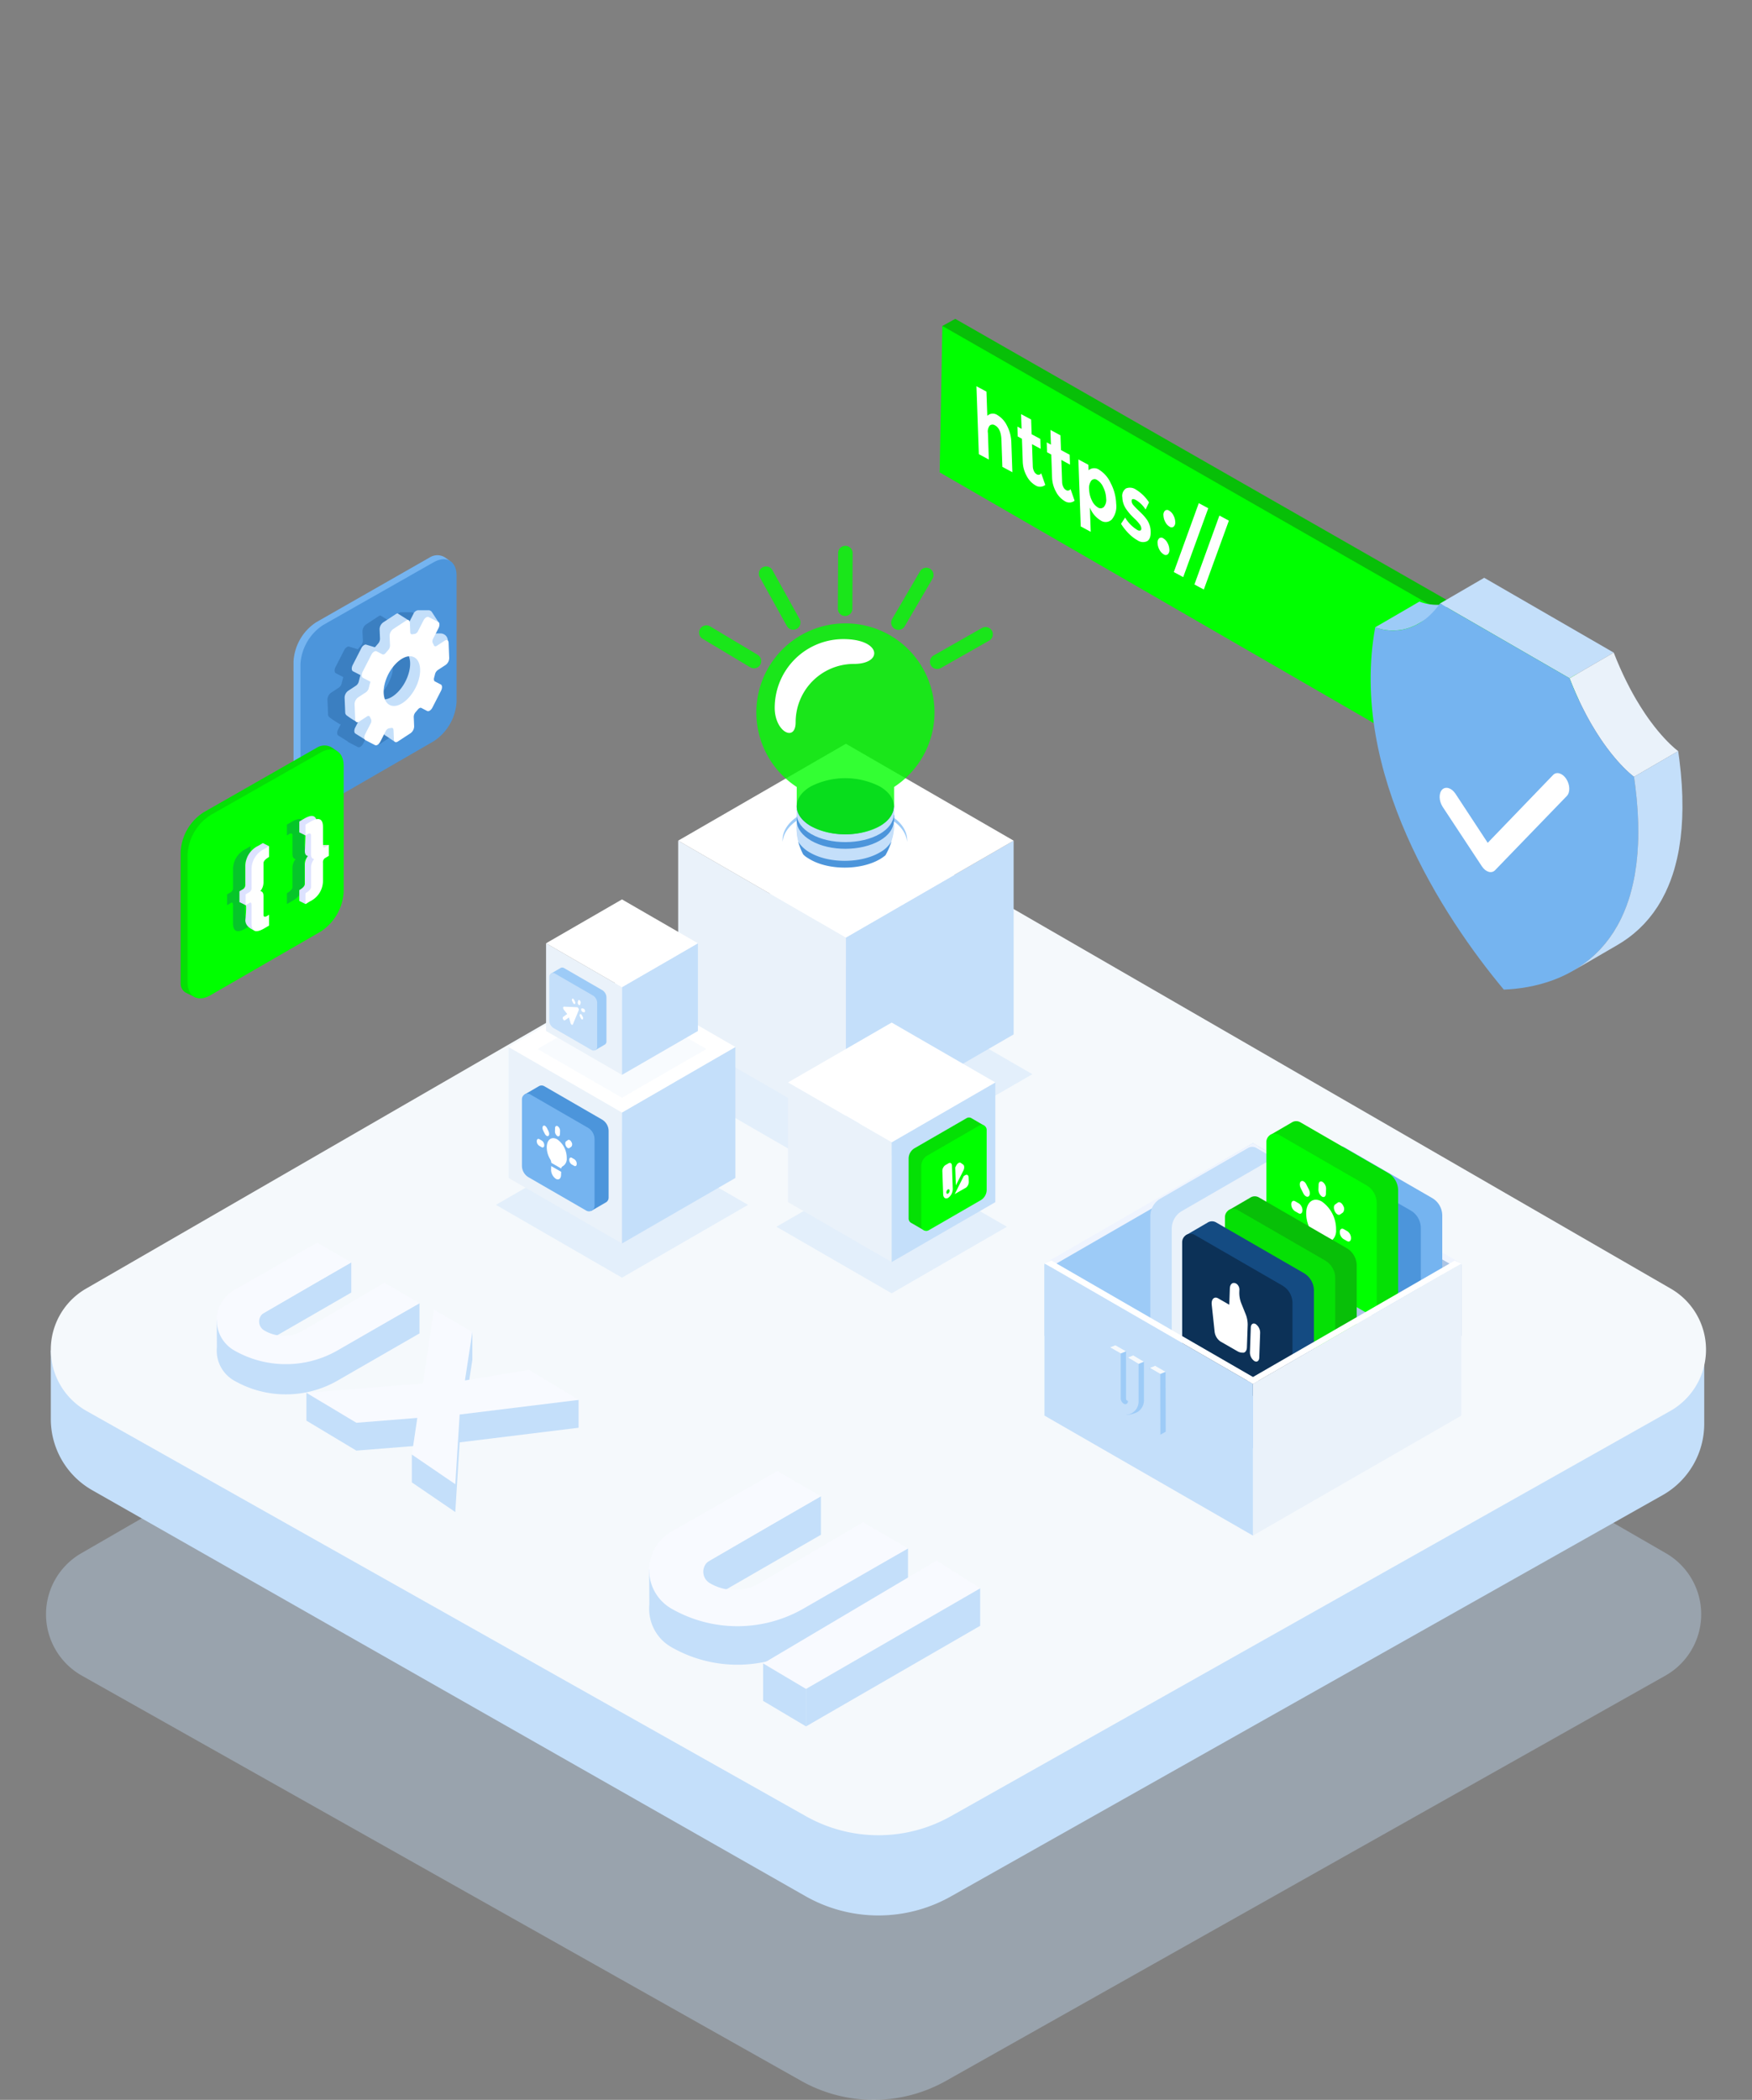 <svg id="Calque_1" data-name="Calque 1" xmlns="http://www.w3.org/2000/svg" viewBox="0 0 384 460"><rect x="0" y="0" width="384" height="460" fill="#808080" stroke="none"/><rect width="384" height="460" fill="none"/><path d="M175.3,249.333l-157.5,90.934a15.43,15.43,0,0,0,.145,26.808L175.6,455.839a32.35,32.35,0,0,0,31.743,0l157.663-88.764a15.43,15.43,0,0,0,.145-26.808l-157.5-90.934A32.354,32.354,0,0,0,175.3,249.333Z" fill="#c4dffa" opacity="0.37"/><path d="M176.35,221.289,11.134,295.816v15.036A17.93,17.93,0,0,0,20.2,326.439l156.456,89.006a32.352,32.352,0,0,0,31.744,0l156-87.91a17.934,17.934,0,0,0,9.129-15.624V299.038L208.7,221.289A32.354,32.354,0,0,0,176.35,221.289Z" fill="#c4dffa"/><path d="M176.35,191.364,18.848,282.3a15.429,15.429,0,0,0,.146,26.808L176.655,397.87a32.352,32.352,0,0,0,31.744,0l157.662-88.764a15.43,15.43,0,0,0,.145-26.808L208.7,191.364A32.354,32.354,0,0,0,176.35,191.364Z" fill="#f5f9fc"/><path d="M189.173,344.708l-22.742,8.455a7.947,7.947,0,0,1-6.371.893l-2.731.431c-1.9-1.131-3.65-3.139-1.732-4.245l24.332-14.03v-8.443l-10.585,6.1-22.157,12.894a9.817,9.817,0,0,0-2.378,1.89l-2.527-4.876.046,7.672a9.875,9.875,0,0,0,.009,1.975h0a9.609,9.609,0,0,0,4.846,7.42h0a29.1,29.1,0,0,0,28.958-.043l22.873-13.165V339.2Z" fill="#c4dffa"/><path d="M170.386,322.26l-23.2,13.25a9.729,9.729,0,0,0,0,16.895h0a29.1,29.1,0,0,0,28.958-.042L199.014,339.2l-9.841-5.746L166.5,346.816a10.738,10.738,0,0,1-10.938-.017h0a2.9,2.9,0,0,1,.032-5l24.332-14.03Z" fill="#f8faff"/><polygon points="205.291 341.857 167.258 364.395 176.663 369.984 214.828 347.95 205.291 341.857" fill="#f8faff"/><polygon points="167.258 364.395 167.258 372.6 176.663 378.189 176.663 369.984 167.258 364.395" fill="#c4dffa"/><polygon points="176.663 378.189 214.828 356.154 214.828 347.95 176.663 369.984 176.663 378.189" fill="#c4dffa"/><polygon points="346.094 147.999 346.094 181.203 343.267 182.758 208.781 101.923 206.548 71.404 209.375 69.85 346.094 147.999" fill="#08bf08"/><polygon points="343.267 149.554 343.267 182.758 205.955 103.478 206.548 71.404 343.267 149.554" fill="lime"/><path d="M216.532,94.854l.2,5.816-2.192-1.179-.523-14.881,2.191,1.179.187,5.3a1.749,1.749,0,0,1,2.179-.185,5.429,5.429,0,0,1,2.124,2.323,8.277,8.277,0,0,1,.961,3.665l.23,6.558-2.191-1.179-.207-5.9q-.088-2.487-1.418-3.2a.938.938,0,0,0-1.124.035A2.052,2.052,0,0,0,216.532,94.854Z" fill="#fff"/><path d="M226.194,97.3l.17,4.833a2.567,2.567,0,0,0,.268,1.1,1.472,1.472,0,0,0,.567.65.709.709,0,0,0,1.011-.2l.893,2.545a1.824,1.824,0,0,1-2.11.125,5.067,5.067,0,0,1-1.951-2.053,6.906,6.906,0,0,1-.88-3.208l-.175-4.974-.92-.5-.076-2.166.92.5-.113-3.228L226,91.9l.114,3.228,1.9,1.022.076,2.166Z" fill="#fff"/><path d="M232.623,100.756l.17,4.833a2.562,2.562,0,0,0,.267,1.1,1.474,1.474,0,0,0,.568.65.709.709,0,0,0,1.011-.2l.892,2.546a1.824,1.824,0,0,1-2.11.124,5.068,5.068,0,0,1-1.95-2.052,6.913,6.913,0,0,1-.88-3.209l-.175-4.973-.921-.5-.076-2.166.921.5-.113-3.229,2.206,1.187.114,3.229,1.9,1.022.076,2.166Z" fill="#fff"/><path d="M240.927,102.921a6.638,6.638,0,0,1,2.5,2.891,10.44,10.44,0,0,1,1.213,4.539,4.5,4.5,0,0,1-.933,3.413,1.889,1.889,0,0,1-2.457.252,5.738,5.738,0,0,1-2.372-2.83l.188,5.315-2.193-1.179-.516-14.681,2.192,1.179.043,1.2A1.9,1.9,0,0,1,240.927,102.921Zm-2.214,4.288a5.808,5.808,0,0,0,.609,2.433,3.364,3.364,0,0,0,1.322,1.528,1.013,1.013,0,0,0,1.3-.117,2.377,2.377,0,0,0,.5-1.83,6.01,6.01,0,0,0-.632-2.484,3.488,3.488,0,0,0-1.361-1.6.933.933,0,0,0-1.277.17A2.739,2.739,0,0,0,238.713,107.209Z" fill="#fff"/><path d="M252.2,116.451q.057,1.593-.764,2.1a2.1,2.1,0,0,1-2.136-.2,8.424,8.424,0,0,1-1.842-1.413,11.946,11.946,0,0,1-1.754-2.194l.9-1.366a7.748,7.748,0,0,0,2.661,2.711.817.817,0,0,0,.664.13c.16-.064.236-.224.227-.478a1.735,1.735,0,0,0-.368-.886,8.05,8.05,0,0,0-1.015-1.137q-.66-.63-1.01-1.015a12.381,12.381,0,0,1-.8-1,4.8,4.8,0,0,1-.971-2.736,1.969,1.969,0,0,1,.791-1.965,2.311,2.311,0,0,1,2.232.275,8.88,8.88,0,0,1,2.821,2.777l-.747,1.566a6.485,6.485,0,0,0-2.072-2.059q-1.016-.547-.989.216a1.422,1.422,0,0,0,.345.835,12.758,12.758,0,0,0,1.086,1.135q.757.722,1.077,1.061a11.677,11.677,0,0,1,.771.936A4.683,4.683,0,0,1,252.2,116.451Z" fill="#fff"/><path d="M254.137,120.445a3.229,3.229,0,0,1-.417-1.453,1.283,1.283,0,0,1,.328-1.054.734.734,0,0,1,.9-.02,2.4,2.4,0,0,1,.931,1,3.236,3.236,0,0,1,.417,1.454,1.277,1.277,0,0,1-.329,1.053.733.733,0,0,1-.895.02A2.4,2.4,0,0,1,254.137,120.445Z" fill="#fff"/><path d="M255.425,114.382a3.22,3.22,0,0,1-.417-1.454,1.277,1.277,0,0,1,.328-1.053.734.734,0,0,1,.9-.02,2.406,2.406,0,0,1,.931,1,3.235,3.235,0,0,1,.416,1.454,1.277,1.277,0,0,1-.328,1.053.733.733,0,0,1-.895.021A2.4,2.4,0,0,1,255.425,114.382Z" fill="#fff"/><path d="M262.748,110.221l2.076,1.116-5.49,15.089-2.061-1.109Z" fill="#fff"/><path d="M267.266,112.94l2.076,1.116-5.49,15.09-2.061-1.109Z" fill="#fff"/><g style="isolation:isolate"><path d="M319.368,131.608c-.21.089-.419.177-.626.252-.179.064-.355.12-.531.173-.087.026-.176.057-.262.081-.26.072-.517.134-.768.184l-.019,0h0c-.355.07-.7.114-1.033.148-.1.009-.192.018-.286.024-.211.016-.417.025-.618.029-.085,0-.172,0-.256,0-.214,0-.422-.009-.623-.021-.045,0-.094,0-.138-.006-.239-.017-.468-.041-.685-.07l-.176-.028c-.15-.022-.3-.046-.435-.072-.073-.013-.139-.028-.208-.043-.115-.024-.229-.048-.333-.074l-.185-.046-.282-.078-.146-.044c-.094-.029-.18-.057-.255-.083l-.077-.026c-.108-.039-.194-.071-.251-.094l-.06-.025-.013,0-9.681,5.625.065.027.011,0c.056.023.136.053.247.093l.02.007.061.02c.076.026.158.053.253.083l.063.02c.025.008.057.016.083.023.088.026.181.051.282.078.038.01.068.02.109.03l.076.017c.105.026.217.05.333.074.052.011.1.023.151.033l.056.01c.138.026.285.049.435.072.053.007.1.017.152.025l.025,0c.217.029.445.053.683.07l.023,0c.039,0,.082,0,.122,0,.2.012.4.019.618.02.031,0,.058,0,.089,0,.053,0,.112-.006.167-.007.2,0,.407-.013.618-.029.057,0,.11,0,.167-.008.038,0,.079-.013.118-.017.334-.033.675-.077,1.029-.147h.013c.256-.051.517-.114.781-.187.087-.024.176-.055.264-.082.145-.044.288-.083.434-.134.032-.011.064-.027.095-.039.208-.074.418-.162.628-.253.1-.044.207-.082.312-.131.317-.147.635-.31.956-.5l9.68-5.626c-.32.187-.639.35-.956.5C319.576,131.524,319.473,131.563,319.368,131.608Z" fill="#9dcbf7"/><polygon points="339.498 134.766 325.306 126.573 315.626 132.198 329.818 140.392 344.009 148.585 353.689 142.96 339.498 134.766" fill="#c4dffa"/><path d="M367.57,164.35c-.1-.082-.237-.189-.395-.322s-.316-.271-.5-.441-.373-.341-.585-.545-.41-.4-.635-.627q-.314-.319-.659-.691-.325-.351-.676-.749t-.7-.818q-.363-.435-.743-.918-.415-.528-.85-1.114-.618-.834-1.267-1.793c-.643-.952-1.3-2-1.974-3.141q-.621-1.064-1.25-2.241-.425-.8-.85-1.653-.365-.73-.726-1.5-.348-.744-.694-1.526t-.683-1.593q-.345-.831-.684-1.7l-.006-.015-9.68,5.625.006.015q.339.872.684,1.7t.683,1.594q.345.781.694,1.525.361.773.725,1.5.426.855.851,1.654.627,1.177,1.25,2.24c.67,1.145,1.331,2.19,1.973,3.141q.649.96,1.268,1.794.434.586.85,1.113.379.483.743.918t.7.818q.349.4.676.749.345.372.659.691.338.344.634.628c.212.2.408.384.586.545s.358.316.5.44.291.241.394.323c.132.1.218.167.252.192l9.68-5.626C367.787,164.517,367.7,164.454,367.57,164.35Z" fill="#eaf2fa"/><path d="M358.141,170.168c5.607,38.378-15.173,46.087-28.54,46.62-13.321-15.941-33.989-47.581-28.183-79.369.4.168,8.05,3.361,14.208-5.221l14.192,8.194,14.191,8.193C350.1,164.238,357.739,169.871,358.141,170.168Z" fill="#75b4f0"/><path d="M368.755,177.068c0-.054,0-.106,0-.16,0-.159-.006-.328-.006-.488,0-.522-.007-1.049-.02-1.586,0-.12,0-.233,0-.353,0-.149-.016-.307-.021-.457q-.029-.774-.074-1.57c-.01-.173-.013-.337-.024-.511-.006-.1-.017-.2-.024-.3q-.066-.974-.158-1.98c-.012-.134-.019-.262-.032-.4,0-.026-.006-.054-.009-.081-.082-.847-.18-1.714-.29-2.595-.008-.063-.013-.123-.021-.187q-.115-.919-.254-1.862l-9.68,5.626c.1.694.191,1.374.275,2.049q.165,1.321.29,2.595c.016.162.026.318.041.479q.091,1.005.158,1.98c.018.272.032.54.048.808q.045.8.073,1.571c.01.271.02.542.026.809.014.539.02,1.069.021,1.592,0,.213,0,.43,0,.641,0,.722-.021,1.433-.049,2.127,0,.081-.01.16-.014.241q-.042.939-.114,1.843c-.017.217-.037.429-.056.643q-.065.717-.147,1.414c-.024.209-.049.418-.076.624-.086.658-.18,1.305-.288,1.933,0,.023-.007.047-.011.07-.116.665-.249,1.308-.39,1.94-.035.16-.072.316-.109.473-.166.706-.342,1.4-.537,2.062l0,.018c-.226.766-.474,1.5-.736,2.213-.031.083-.059.169-.09.251q-.483,1.281-1.039,2.448c-.017.037-.033.075-.05.112-.237.492-.484.967-.739,1.43-.066.122-.135.24-.2.359q-.317.555-.647,1.082c-.062.1-.122.2-.185.3q-.407.63-.836,1.221c-.06.081-.122.159-.182.24q-.355.477-.725.929c-.085.1-.169.207-.255.309-.3.349-.594.69-.9,1.017l-.034.038c-.319.338-.646.66-.976.974-.092.088-.185.173-.278.259q-.4.367-.805.712c-.078.066-.155.135-.234.2q-.51.422-1.034.811c-.077.058-.156.113-.234.169q-.427.31-.861.6c-.1.067-.2.135-.3.2-.361.233-.724.461-1.091.674l9.68-5.626c.368-.213.731-.44,1.092-.674.1-.065.2-.132.3-.2q.435-.291.863-.6c.078-.056.156-.11.234-.168q.523-.39,1.034-.812c.078-.065.154-.132.231-.2q.41-.346.808-.714c.093-.086.185-.171.277-.258.33-.314.657-.637.976-.975l.034-.038c.307-.326.606-.668.9-1.017.086-.1.17-.2.254-.308q.369-.45.725-.927c.061-.082.124-.161.184-.245q.429-.588.834-1.217c.021-.031.043-.06.063-.091.043-.067.082-.141.125-.209q.33-.525.644-1.078c.068-.12.137-.239.2-.362.254-.463.5-.937.738-1.428.006-.014.014-.026.02-.04s.02-.05.031-.073q.555-1.169,1.038-2.447c.01-.026.022-.049.031-.075.022-.057.038-.12.059-.177.263-.714.511-1.447.737-2.214l0-.012v0c.195-.663.371-1.355.536-2.06.021-.086.046-.165.066-.251s.029-.153.045-.226c.14-.631.273-1.273.389-1.937l0-.012c0-.022.007-.046.01-.069.108-.625.2-1.269.288-1.924.011-.085.026-.164.037-.249.015-.122.024-.252.039-.375q.081-.695.146-1.414c.012-.139.031-.269.042-.409.006-.076.009-.157.014-.234q.072-.9.114-1.843c0-.07.01-.136.013-.206v-.035C368.735,178.5,368.75,177.79,368.755,177.068Z" fill="#c4dffa"/></g><path d="M343.289,170.632c.835,1.269.892,2.941.128,3.734v0l-15.732,16.267c-.764.794-2.059.409-2.894-.86v0l-8.581-13.01c-.84-1.288-.9-2.977-.128-3.786.774-.765,2.054-.383,2.9.863l7.092,10.792,14.327-14.862c.763-.793,2.059-.408,2.894.861Z" fill="#fff" fill-rule="evenodd"/><path d="M97.676,122.208l.868.618v30.282a11.085,11.085,0,0,1-5,8.655L67.634,176.842l-2.051-1.005a2.228,2.228,0,0,1-1.247-2V144.9a10.98,10.98,0,0,1,5.019-8.619L94.314,122.04A3.13,3.13,0,0,1,97.676,122.208Z" fill="#75b4f0"/><path d="M95.049,123.168c2.76-1.567,5.019-.252,5.019,2.922v27.627a11.086,11.086,0,0,1-5,8.655l-24.213,13.98c-2.749,1.587-5,.289-5-2.885V145.508a10.98,10.98,0,0,1,5.019-8.619Z" fill="#4c95db"/><path d="M94.558,141.217a.7.7,0,0,0-.131-.41h0l-.057-.3a1.585,1.585,0,0,0-1.559-1.3h-.869v0a.57.57,0,0,0-.207.028l.607-1.186A1.523,1.523,0,0,0,92.515,137h0a.509.509,0,0,0-.183-.28l-1.421-2.18a.9.9,0,0,0-.759-.411H87.777v.006a1.327,1.327,0,0,0-.918.79l-.846,1.652a.533.533,0,0,0-.084-.155h0a.4.4,0,0,0-.231-.145l-2.3-1.45v0a.739.739,0,0,0-.366.131l-2.816,1.85a1.9,1.9,0,0,0-.768,1.5l.087,2.067a1.61,1.61,0,0,1-.421,1.055c-.159.178-.315.362-.468.55a1.368,1.368,0,0,1-.251.24l-1.834-.556a.479.479,0,0,0-.344,0H76.2v0a1.511,1.511,0,0,0-.762.757l-1.892,3.689c-.3.586-.274,1.2.058,1.369l1.639.843c-.013.042-.212.77-.361,1.39a1.577,1.577,0,0,1-.6.912l-1.741,1.141a1.9,1.9,0,0,0-.77,1.5l.141,3.37a.852.852,0,0,0,.385.567h0a20.006,20.006,0,0,0,1.921,1.263.42.42,0,0,0,.488.156l-.592,1.152c-.3.585-.275,1.2.057,1.37l2.013,1.262h0a.429.429,0,0,0,.172.176l2.09,1.077c.331.171.844-.164,1.144-.75l.846-1.648a.655.655,0,0,0,.3.3v0l2.058,1.376a.545.545,0,0,0,.626-.059l2.816-1.845a1.892,1.892,0,0,0,.769-1.5l-.084-2.069a1.616,1.616,0,0,1,.422-1.055q.239-.267.468-.549c.255-.312.562-.46.774-.35l1.281.663c.332.172.844-.164,1.145-.749l1.895-3.688c.3-.585.276-1.2-.056-1.37l-1.3-.67c-.2-.1-.274-.419-.176-.792.063-.239.134-.517.2-.775a1.574,1.574,0,0,1,.6-.911l1.742-1.14a1.893,1.893,0,0,0,.771-1.5Zm-13.629,7.87c.986-2.564,3.061-4.653,4.826-4.872l.106-.009a6.544,6.544,0,0,1-.322,4.546c-.985,2.563-3.061,4.652-4.825,4.871-.036,0-.071.006-.106.009A6.546,6.546,0,0,1,80.929,149.087Z" fill="#144b82" opacity="0.3"/><path d="M75.53,152.837l.14,3.369a.859.859,0,0,0,.385.568h0a20.235,20.235,0,0,0,1.92,1.263l.266-2.524.005,0c.287-.188.542-.127.655.128.069.153.143.3.222.442a1.131,1.131,0,0,1-.09,1l-1.161,2.263c-.3.586-.276,1.2.056,1.37l2.013,1.263c.059.03.2-.146.269-.146v.005h2.4v-1.871h-.895l.621-1.21a1.136,1.136,0,0,1,.732-.653c.164-.021.356-.048.536-.079.26-.045.439.139.452.467l.086,2.085a.6.6,0,0,0,.353.558v0l2.058,1.376.131-2.608,1.123-.736a1.9,1.9,0,0,0,.77-1.5l-.085-2.071a1.616,1.616,0,0,1,.422-1.055c.159-.177.315-.361.468-.549.255-.312.562-.46.774-.35l4.321-3.773c.3-.586.276-1.2-.056-1.371l-1.294-.67c-.2-.1-.275-.418-.177-.792.063-.239.134-.516.2-.775a1.575,1.575,0,0,1,.6-.911l1.742-1.139a1.9,1.9,0,0,0,.771-1.5l-.054-1.355,1.975-.992-.056-.3a1.586,1.586,0,0,0-1.559-1.3H95.7v0a.689.689,0,0,0-.42.13l-1.729,1.131c-.287.187-.542.126-.655-.129q-.107-.243-.231-.465a1.125,1.125,0,0,1,.088-1l1.159-2.265c.3-.586,2.361.388,2.361.388l-1.6-2.46a.9.9,0,0,0-.759-.412H91.533v.006a1.331,1.331,0,0,0-.918.791l-1.171,2.287a1.14,1.14,0,0,1-.732.654c-.164.021-.356.049-.537.08-.26.046-.439-.138-.453-.466l-.008-.172,1.73-.1.242-.79-2.537-1.595v0a.751.751,0,0,0-.366.132l-2.816,1.85a1.9,1.9,0,0,0-.768,1.5l.088,2.068A1.616,1.616,0,0,1,82.865,141c-.158.179-.314.362-.468.551a1.4,1.4,0,0,1-.25.24l-1.834-.557a.493.493,0,0,0-.345,0h-.009v0a1.513,1.513,0,0,0-.763.757l-1.891,3.69c-.3.585-.275,1.2.057,1.369l1.64.842c-.014.043-.213.77-.362,1.39a1.574,1.574,0,0,1-.6.912l-1.74,1.142A1.9,1.9,0,0,0,75.53,152.837Zm6.968-5.623c.985-2.564,3.06-4.652,4.825-4.871,2.322-.289,3.3,2.535,1.973,5.975-.986,2.564-3.061,4.653-4.826,4.872C82.148,153.478,81.175,150.654,82.5,147.214Z" fill="#c4dffa"/><path d="M80.829,150.723a1.576,1.576,0,0,1-.6.911l-1.742,1.143a1.893,1.893,0,0,0-.769,1.5l.14,3.369c.022.535.4.731.85.438l1.728-1.134c.287-.188.542-.128.656.127q.1.231.221.442a1.133,1.133,0,0,1-.089,1l-1.162,2.264c-.3.585-.275,1.2.056,1.369l2.09,1.078c.332.171.844-.165,1.144-.75l1.174-2.287a1.138,1.138,0,0,1,.732-.653c.164-.02.356-.047.537-.078.259-.045.438.138.452.467l.085,2.085c.022.535.4.731.849.438L90,160.609a1.893,1.893,0,0,0,.77-1.5l-.085-2.069a1.608,1.608,0,0,1,.423-1.054q.237-.267.468-.549c.254-.312.561-.46.773-.351l1.282.664c.331.171.844-.164,1.144-.75l1.895-3.687c.3-.585.276-1.2-.056-1.37l-1.294-.67c-.2-.106-.275-.419-.176-.793.062-.238.134-.516.2-.774a1.574,1.574,0,0,1,.6-.912l1.743-1.139a1.89,1.89,0,0,0,.77-1.5l-.135-3.372c-.022-.535-.4-.732-.849-.44l-1.729,1.131c-.286.188-.541.127-.654-.129q-.108-.242-.232-.464a1.13,1.13,0,0,1,.088-1l1.16-2.264c.3-.586.273-1.2-.059-1.369l-2.092-1.071c-.333-.17-.845.166-1.145.752l-1.171,2.287a1.135,1.135,0,0,1-.732.654c-.164.021-.356.049-.537.08-.26.046-.439-.137-.453-.465l-.088-2.083c-.023-.534-.4-.73-.85-.436l-2.816,1.85a1.9,1.9,0,0,0-.769,1.5l.088,2.067a1.615,1.615,0,0,1-.421,1.055q-.239.267-.468.55c-.255.312-.562.461-.774.352l-1.283-.66c-.332-.17-.845.166-1.145.752l-1.891,3.689c-.3.586-.274,1.2.057,1.369l1.64.843C81.177,149.375,80.977,150.1,80.829,150.723Zm5.83,3.906c-2.323.288-3.3-2.535-1.973-5.976.985-2.563,3.061-4.652,4.825-4.871,2.322-.288,3.3,2.535,1.973,5.976C90.5,152.321,88.423,154.41,86.659,154.629Z" fill="#fff"/><polygon points="185.402 258.912 226.274 235.316 185.402 211.719 144.531 235.316 185.402 258.912" fill="#c4dffa" opacity="0.37"/><polygon points="148.639 184.155 148.639 226.606 185.402 247.831 185.402 205.381 148.639 184.155" fill="#eaf2fa"/><polygon points="222.165 184.155 222.166 226.606 185.402 247.831 185.402 205.381 222.165 184.155" fill="#c4dffa"/><polygon points="185.402 205.381 222.166 184.155 185.402 162.93 148.639 184.155 185.402 205.381" fill="#fff"/><polygon points="195.435 283.315 220.691 268.734 195.435 254.152 170.179 268.734 195.435 283.315" fill="#c4dffa" opacity="0.37"/><polygon points="172.717 237.12 172.717 263.352 195.435 276.468 195.435 250.236 172.717 237.12" fill="#eaf2fa"/><polygon points="218.152 237.12 218.152 263.352 195.435 276.468 195.435 250.236 218.152 237.12" fill="#c4dffa"/><polygon points="195.435 250.236 218.152 237.12 195.435 224.004 172.717 237.12 195.435 250.236" fill="#fff"/><polygon points="136.326 279.891 163.955 263.939 136.326 247.988 108.696 263.939 136.326 279.891" fill="#c4dffa" opacity="0.37"/><polygon points="111.474 229.355 111.473 258.052 136.326 272.4 136.326 243.703 111.474 229.355" fill="#eaf2fa"/><polygon points="161.178 229.355 161.178 258.052 136.326 272.4 136.326 243.703 161.178 229.355" fill="#c4dffa"/><polygon points="136.326 243.703 161.178 229.355 136.326 215.007 111.474 229.355 136.326 243.703" fill="#fff"/><polygon points="136.326 240.477 154.828 229.795 136.326 219.113 117.824 229.795 136.326 240.477" fill="#c4dffa" opacity="0.11"/><polygon points="119.684 206.636 119.684 225.852 136.326 235.461 136.326 216.244 119.684 206.636" fill="#eaf2fa"/><polygon points="152.968 206.636 152.968 225.852 136.326 235.461 136.326 216.244 152.968 206.636" fill="#c4dffa"/><polygon points="136.326 216.244 152.968 206.636 136.326 197.028 119.684 206.636 136.326 216.244" fill="#fff"/><path d="M84.232,289.809l-17.813,6.622a6.227,6.227,0,0,1-4.991.7l-2.139.337c-1.491-.885-2.859-2.458-1.356-3.325l19.058-10.989v-6.612l-8.291,4.78-17.355,10.1a7.671,7.671,0,0,0-1.862,1.481L47.5,289.083l.036,6.009a7.764,7.764,0,0,0,.006,1.547h0a7.531,7.531,0,0,0,3.8,5.812h0a22.791,22.791,0,0,0,22.682-.034L91.94,292.105v-6.613Z" fill="#c4dffa"/><path d="M69.516,272.226,51.345,282.6a7.622,7.622,0,0,0,0,13.234h0a22.793,22.793,0,0,0,22.682-.033L91.94,285.492l-7.708-4.5L66.475,291.46a8.41,8.41,0,0,1-8.567-.014h0a2.267,2.267,0,0,1,.025-3.915l19.058-10.989Z" fill="#f8faff"/><polygon points="126.815 312.765 126.815 306.667 115.969 306.169 101.904 308.504 103.529 297.883 103.529 291.785 95.104 292.997 92.697 309.159 67.163 305.117 67.163 311.215 78.107 317.774 91.466 316.709 90.27 318.641 90.27 324.739 99.788 331.232 100.75 315.969 126.815 312.765" fill="#c4dffa"/><polygon points="126.815 306.667 115.969 300.071 101.904 302.406 103.529 291.785 95.104 286.898 92.697 303.06 67.163 305.117 78.107 311.676 91.466 310.611 90.27 318.641 99.788 325.134 100.75 309.87 126.815 306.667" fill="#f8faff"/><path d="M72.932,163.885l.869.618v30.281a11.088,11.088,0,0,1-5,8.656L42.89,218.519l-2.05-1a2.228,2.228,0,0,1-1.247-2V186.575a10.98,10.98,0,0,1,5.018-8.619l24.96-14.239A3.126,3.126,0,0,1,72.932,163.885Z" fill="#05e005"/><path d="M70.306,164.844c2.76-1.566,5.018-.251,5.018,2.922v27.627a11.086,11.086,0,0,1-5,8.656l-24.214,13.98c-2.748,1.587-5,.288-5-2.885v-27.96a10.982,10.982,0,0,1,5.018-8.619Z" fill="lime"/><g opacity="0.32"><path d="M62.886,180.645l1.031-.606q2.808-1.653,2.81,1.119l0,3.9q0,.815.431.561l.862-.507v2.366l-.862.507a1.118,1.118,0,0,0-.43,1.048l0,3.975a4.981,4.981,0,0,1-2.808,4.426l-1.03.606v-2.366q1.218-.717,1.217-1.356l0-4.226a3,3,0,0,1,.693-1.9q-.693-.077-.694-1.1l0-4.053q0-.756-.824-.271l-.393.25Z" fill="#144b82"/><path d="M54.908,202.758l-1.03.607q-2.809,1.653-2.81-1.12l0-3.9q0-.813-.432-.56l-.861.507v-2.365l.861-.507a1.119,1.119,0,0,0,.431-1.049l0-3.975a4.978,4.978,0,0,1,2.807-4.425l1.03-.607,0,2.365q-1.218.717-1.218,1.357l0,4.227a2.987,2.987,0,0,1-.692,1.9q.693.076.694,1.1l0,4.052q0,.756.825.272l.393-.252Z" fill="#144b82"/></g><path d="M65.6,179.968l1.03-.607q2.808-1.653,2.81,1.12l0,3.9q0,.815.431.561l.862-.507V186.8l-.862.507a1.118,1.118,0,0,0-.43,1.048l0,3.974c0,1.849-.611,4.608-2.483,5.71L65.6,197.36l0-2.366q1.218-.717,1.217-1.356l0-4.226a3,3,0,0,1,.692-1.9q-.692-.076-.694-1.1l.135-3.4-1.354-.677Z" fill="#dde2ff"/><path d="M57.617,202.081l-1.36,1.9s-2.48-.566-2.481-2.414c0,0,.348-3.444.059-3.274l-1.354-.677v-2.365l.861-.507a1.119,1.119,0,0,0,.431-1.049l0-3.975a4.98,4.98,0,0,1,2.808-4.426l1.03-.606,1.354.677-1.353,1.688q-1.218.717-1.217,1.357l0,4.227a2.994,2.994,0,0,1-.692,1.9q.693.078.693,1.1l0,4.052q0,.756.825.271l.393-.251Z" fill="#dde2ff"/><polygon points="72.084 185.109 70.052 185.109 70.052 186.495 71.717 186.156 72.084 185.109" fill="#ebe9ec"/><path d="M66.949,180.645l1.03-.606q2.808-1.653,2.81,1.119l0,3.9q0,.815.431.561l.862-.507v2.366l-.862.507a1.118,1.118,0,0,0-.43,1.048l0,3.975a4.982,4.982,0,0,1-2.807,4.426l-1.03.606,0-2.366q1.218-.717,1.217-1.356l0-4.226a3,3,0,0,1,.693-1.9q-.693-.077-.7-1.1l0-4.053q0-.756-.824-.271l-.393.25Z" fill="#fff"/><path d="M58.971,202.758l-1.031.607q-2.808,1.653-2.81-1.12l0-3.9q0-.813-.431-.56l-.862.507v-2.365l.861-.507a1.117,1.117,0,0,0,.431-1.049l0-3.975a4.979,4.979,0,0,1,2.808-4.425l1.03-.607v2.365q-1.217.717-1.217,1.357l0,4.227a2.993,2.993,0,0,1-.692,1.9q.693.076.693,1.1l0,4.052q0,.756.825.272l.394-.252Z" fill="#fff"/><ellipse cx="185.167" cy="183.995" rx="13.671" ry="7.893" fill="#fff"/><path d="M175.5,179.212c5.317-3.069,14.016-3.069,19.333,0,2.483,1.434,3.806,3.294,3.969,5.182.187-2.154-1.136-4.344-3.969-5.98-5.317-3.07-14.016-3.07-19.333,0-2.833,1.636-4.156,3.826-3.969,5.98C171.694,182.506,173.017,180.646,175.5,179.212Z" fill="#9dcbf7"/><path d="M176.264,187.378a11.474,11.474,0,0,1-1.641-6.709V176.6h21.343v3.652a10.982,10.982,0,0,1-2.181,7.058C192.5,188.95,177.827,189.568,176.264,187.378Z" fill="#c4dffa"/><path d="M176.264,187.378a11.474,11.474,0,0,1-1.641-6.709V176.6h21.343v3.652a14.043,14.043,0,0,1-2.1,7.273C193.758,187.7,177.827,189.568,176.264,187.378Z" fill="#c4dffa"/><path d="M192.8,172.265a16.71,16.71,0,0,0-15.068,0c-4.143,2.392-4.143,6.307,0,8.7a16.717,16.717,0,0,0,15.068,0C196.943,178.572,196.943,174.657,192.8,172.265Z" fill="#26538e"/><path d="M185.3,136.561A19.5,19.5,0,0,0,174.631,172.4v4.412h0c.06,1.516,1.184,3.049,3.176,4.2,4.109,2.373,10.91,2.344,15.019-.028,1.991-1.15,3.008-2.654,3.069-4.17h.069V172.4A19.5,19.5,0,0,0,185.3,136.561Z" fill="lime" opacity="0.8"/><path d="M174.388,158.2a12.758,12.758,0,0,1,12.758-12.758c6.522,0,6.018-5.439-2.3-5.439A15.054,15.054,0,0,0,169.8,155.057C169.8,160.332,174.388,162.669,174.388,158.2Z" fill="#fff"/><path d="M192.826,182.684c-4.109,2.372-10.91,2.4-15.019.028-1.992-1.15-3.116-2.683-3.176-4.2v1.462c.06,1.516,1.184,3.049,3.176,4.2,4.109,2.372,10.91,2.344,15.019-.029,1.991-1.15,3.008-2.654,3.069-4.17h.069v-1.462H195.9C195.834,180.029,194.817,181.534,192.826,182.684Z" fill="#4c95db"/><path d="M192.81,186.755c-4.173,2.41-11.081,2.438-15.254.029a7.282,7.282,0,0,1-2.605-2.383,14.837,14.837,0,0,0,1.1,2.775,8.733,8.733,0,0,0,1.508,1.092c4.173,2.41,11.081,2.381,15.254-.028a8.688,8.688,0,0,0,1.249-.873,14.791,14.791,0,0,0,1.323-3.033A6.765,6.765,0,0,1,192.81,186.755Z" fill="#4c95db"/><path d="M185.228,134.944h-.007a1.59,1.59,0,0,1-1.582-1.6l.059-12.188a1.589,1.589,0,0,1,1.589-1.582h.008a1.59,1.59,0,0,1,1.582,1.6l-.059,12.188A1.589,1.589,0,0,1,185.228,134.944Zm13.027,2.31,6.155-10.519a1.59,1.59,0,0,0-2.744-1.606l-6.156,10.52a1.59,1.59,0,0,0,2.745,1.6Zm7.947,9.1,10.6-6.021a1.59,1.59,0,0,0-1.571-2.765l-10.6,6.021a1.59,1.59,0,1,0,1.571,2.765Zm-39.586-.722a1.591,1.591,0,0,0-.548-2.181l-10.461-6.257a1.591,1.591,0,0,0-1.633,2.73l10.461,6.256a1.589,1.589,0,0,0,2.181-.548Zm8.007-7.878a1.589,1.589,0,0,0,.618-2.162l-5.92-10.655a1.59,1.59,0,1,0-2.779,1.544l5.92,10.656a1.589,1.589,0,0,0,2.161.617Z" fill="lime" opacity="0.8"/><polygon points="320.298 277.067 274.611 250.417 274.611 317.294 320.298 292.626 320.298 277.067" fill="#abc4e4"/><polygon points="274.798 250.532 273.295 251.182 318.982 277.56 320.298 276.801 274.798 250.532" fill="#eff4fe"/><polygon points="228.96 277.067 274.647 250.417 274.647 317.294 228.96 292.626 228.96 277.067" fill="#9dcbf7"/><polygon points="274.611 250.417 275.909 251.205 230.258 277.537 228.942 276.778 274.611 250.417" fill="#eff4fe"/><path d="M280.261,254.326l-4.764-2.771a1.965,1.965,0,0,0-.239-.14h0a1.813,1.813,0,0,0-1.713.064l-19.2,11.086a4.448,4.448,0,0,0-2.224,3.852v22.171a1.814,1.814,0,0,0,.822,1.529h0a1.866,1.866,0,0,0,.184.106l4.76,2.757.417-4.787,15.768-9.1a4.449,4.449,0,0,0,2.224-3.853V258.951c1.186.582,2.156,1.033,2.156,1.033Z" fill="#c4dffa"/><path d="M259.046,265.293l19.2-11.085A1.834,1.834,0,0,1,281,255.8v22.171a4.448,4.448,0,0,1-2.224,3.852l-19.2,11.086a1.834,1.834,0,0,1-2.751-1.588V269.146A4.451,4.451,0,0,1,259.046,265.293Z" fill="#eaf2fa"/><path d="M287.971,254.2l4.763-2.772a1.848,1.848,0,0,1,.24-.139l0,0h0a1.813,1.813,0,0,1,1.713.063l19.2,11.086a4.449,4.449,0,0,1,2.224,3.852v22.172a1.813,1.813,0,0,1-.822,1.529h0a1.851,1.851,0,0,1-.183.106l-4.76,2.756-.417-4.786-15.768-9.1a4.446,4.446,0,0,1-2.224-3.852V258.829c-1.187.581-2.157,1.032-2.157,1.032Z" fill="#75b4f0"/><path d="M309.185,265.171l-19.2-11.086a1.833,1.833,0,0,0-2.75,1.588v22.172a4.449,4.449,0,0,0,2.224,3.852l19.2,11.086a1.834,1.834,0,0,0,2.751-1.588V269.023A4.448,4.448,0,0,0,309.185,265.171Z" fill="#4c95db"/><path d="M278.3,248.7l4.764-2.771a1.837,1.837,0,0,1,.239-.139l0,0h0a1.811,1.811,0,0,1,1.712.064l19.2,11.086a4.447,4.447,0,0,1,2.225,3.852v22.171a1.816,1.816,0,0,1-.822,1.53h0a1.875,1.875,0,0,1-.184.107l-4.76,2.756-.417-4.787-15.768-9.1a4.449,4.449,0,0,1-2.224-3.853V253.326c-1.187.582-2.156,1.033-2.156,1.033Z" fill="#05e005"/><path d="M299.51,259.669l-19.2-11.086a1.834,1.834,0,0,0-2.751,1.588v22.171a4.449,4.449,0,0,0,2.224,3.853l19.2,11.085a1.834,1.834,0,0,0,2.751-1.588V263.521A4.448,4.448,0,0,0,299.51,259.669Z" fill="lime"/><path d="M289.752,262.134a1.9,1.9,0,0,1-.78-1.546l.038-1.077c.02-.594.4-.866.856-.607a1.851,1.851,0,0,1,.781,1.546l-.038,1.076C290.579,262.111,290.2,262.379,289.752,262.134Z" fill="#fff"/><path d="M285.151,258.781c.334-.237.851.06,1.156.663l.543,1.075c.319.594.316,1.287-.006,1.549s-.841-.008-1.159-.6l-.045-.089L285.1,260.3C284.793,259.7,284.817,259.018,285.151,258.781Z" fill="#fff"/><path d="M283.871,263.158l.819.469a1.85,1.85,0,0,1,.781,1.546c-.021.595-.405.867-.857.608l-.818-.469a1.849,1.849,0,0,1-.781-1.546C283.036,263.171,283.419,262.9,283.871,263.158Z" fill="#fff"/><path d="M292.651,263.843l.6-.423c.346-.212.863.112,1.154.725a1.292,1.292,0,0,1-.051,1.46l-.6.423c-.321.261-.84-.008-1.158-.6s-.316-1.287.006-1.549A.548.548,0,0,1,292.651,263.843Z" fill="#fff"/><path d="M294.512,269.256l.819.469a1.848,1.848,0,0,1,.78,1.546c-.02.595-.4.867-.856.608l-.818-.469a1.849,1.849,0,0,1-.781-1.546C293.677,269.269,294.06,269,294.512,269.256Z" fill="#fff"/><path d="M290.973,274.918c-.042,1.189-.809,1.733-1.713,1.214a3.7,3.7,0,0,1-1.561-3.09l.038-1.077,3.274,1.876Z" fill="#fff"/><path d="M289.715,263.211a7.394,7.394,0,0,1,3.122,6.184,2.782,2.782,0,0,1-1.364,2.657.832.832,0,0,0-.424.712l-3.274-1.876a2.5,2.5,0,0,0-.359-1.161,7.591,7.591,0,0,1-1.127-4.085c.084-2.379,1.617-3.467,3.426-2.431Z" fill="#fff"/><path d="M269.219,265.162l4.764-2.771a1.837,1.837,0,0,1,.239-.139l0,0h0a1.811,1.811,0,0,1,1.712.064l19.2,11.086a4.446,4.446,0,0,1,2.224,3.852v22.171a1.815,1.815,0,0,1-.821,1.53h0a2,2,0,0,1-.184.107l-4.76,2.756-.417-4.787-15.768-9.1a4.449,4.449,0,0,1-2.224-3.853V269.787c-1.187.582-2.156,1.033-2.156,1.033Z" fill="#08bf08"/><path d="M290.434,276.13l-19.2-11.086a1.834,1.834,0,0,0-2.751,1.588V288.8a4.449,4.449,0,0,0,2.224,3.853l19.2,11.085a1.834,1.834,0,0,0,2.751-1.588V279.982A4.448,4.448,0,0,0,290.434,276.13Z" fill="#05e005"/><path d="M259.843,270.642l4.764-2.772a1.837,1.837,0,0,1,.239-.139l0,0h0a1.811,1.811,0,0,1,1.712.063l19.2,11.086a4.448,4.448,0,0,1,2.225,3.852V304.9a1.815,1.815,0,0,1-.822,1.529h0a1.866,1.866,0,0,1-.184.106l-4.76,2.756-.417-4.786-15.768-9.1a4.448,4.448,0,0,1-2.224-3.852V275.267c-1.187.581-2.156,1.032-2.156,1.032Z" fill="#144b82"/><path d="M281.058,281.609l-19.2-11.086a1.834,1.834,0,0,0-2.751,1.588v22.172a4.449,4.449,0,0,0,2.224,3.852l19.2,11.086a1.834,1.834,0,0,0,2.751-1.588V285.461A4.449,4.449,0,0,0,281.058,281.609Z" fill="#0c3157"/><path d="M274.933,298.153a2.313,2.313,0,0,1-.976-1.933l.19-5.405c.026-.743.5-1.083,1.071-.76a2.313,2.313,0,0,1,.976,1.933l-.19,5.4C275.978,298.136,275.5,298.476,274.933,298.153Z" fill="#fff"/><path d="M272.477,296.333l-.03-.017a2.159,2.159,0,0,1-1.241-.319l-3.7-2.119a3.029,3.029,0,0,1-1.294-2.214l-.629-5.854c-.111-1.063.408-1.734,1.16-1.5a1.315,1.315,0,0,1,.26.116l2.427,1.39.126-3.6c.043-.987.684-1.433,1.437-1a1.554,1.554,0,0,1,.656,1.3l-.021.6a6.187,6.187,0,0,0,.465,2.464l.891,2.218a6.12,6.12,0,0,1,.48,2.492l-.172,4.885C273.266,295.849,272.95,296.3,272.477,296.333Z" fill="#fff"/><polygon points="320.298 276.78 320.298 310.107 274.611 336.393 274.611 303.158 320.298 276.78" fill="#eaf2fa"/><polygon points="228.924 276.779 228.924 310.106 274.611 336.392 274.611 303.156 228.924 276.779" fill="#c4dffa"/><polygon points="230.427 276.128 228.924 276.779 274.611 303.156 275.927 302.398 230.427 276.128" fill="#fff"/><polygon points="318.795 276.174 320.298 276.824 274.647 303.156 273.331 302.398 318.795 276.174" fill="#fff"/><polygon points="255.497 313.648 254.327 314.282 253.158 312.932 251.989 299.652 253.158 299.176 255.466 300.508 255.497 313.648" fill="#9dcbf7"/><polygon points="254.327 314.282 251.989 312.932 251.989 299.652 254.297 300.985 254.327 314.282" fill="#c4dffa"/><polygon points="254.312 300.985 255.481 300.508 253.173 299.176 252.004 299.652 254.312 300.985" fill="#f5f9fc"/><path d="M248.383,296.9l-1.169.476,1.169,9.647a.579.579,0,0,1-.866.5,1.425,1.425,0,0,1-.713-1.231V296.022l-2.338-1.345-1.17.476,1.17,11.142a3.767,3.767,0,0,0,1.888,3.26,3.067,3.067,0,0,0,.538.241l-.256.15h.293a6.041,6.041,0,0,0,1.717-.338,6.148,6.148,0,0,0,.7-.306,3.06,3.06,0,0,0,1.38-2.828V298.3Z" fill="#9dcbf7"/><path d="M246.636,309.946a2.919,2.919,0,0,1-1.451-.391,3.768,3.768,0,0,1-1.889-3.26V295.153l2.339,1.345v9.8a1.423,1.423,0,0,0,.713,1.231.579.579,0,0,0,.866-.5v-9.647l2.338,1.4v8.244a2.887,2.887,0,0,1-1.454,2.524A2.923,2.923,0,0,1,246.636,309.946Z" fill="#c4dffa"/><polygon points="249.552 298.775 250.722 298.298 248.383 296.901 247.214 297.377 249.552 298.775" fill="#f5f9fc"/><polygon points="247.214 307.115 247.214 306.902 245.907 306.212 247.171 307.246 247.214 307.115" fill="#9dcbf7"/><polygon points="245.635 296.493 246.804 296.022 244.466 294.677 243.296 295.153 245.635 296.493" fill="#f5f9fc"/><path d="M114.885,239.819,118.019,238a1.371,1.371,0,0,1,.157-.092h0a1.2,1.2,0,0,1,1.127.042l12.631,7.293a2.925,2.925,0,0,1,1.463,2.534v14.585a1.194,1.194,0,0,1-.541,1.006h0a1.118,1.118,0,0,1-.121.07l-3.131,1.813-.274-3.149-10.373-5.988a2.927,2.927,0,0,1-1.463-2.534V242.861c-.78.383-1.418.68-1.418.68Z" fill="#4c95db"/><path d="M128.841,247.034l-12.631-7.293a1.207,1.207,0,0,0-1.81,1.045v14.585a2.926,2.926,0,0,0,1.464,2.534l12.63,7.292a1.207,1.207,0,0,0,1.81-1.045V249.568A2.925,2.925,0,0,0,128.841,247.034Z" fill="#75b4f0"/><path d="M122.155,248.87a1.27,1.27,0,0,1-.522-1.035l.025-.72c.014-.4.27-.58.573-.407a1.237,1.237,0,0,1,.522,1.034l-.025.721C122.708,248.854,122.455,249.033,122.155,248.87Z" fill="#fff"/><path d="M119.076,246.626c.224-.159.57.04.774.443l.363.72c.213.4.211.861,0,1.036s-.562,0-.775-.4c-.011-.02-.021-.039-.03-.06l-.364-.719C118.837,247.24,118.853,246.785,119.076,246.626Z" fill="#fff"/><path d="M118.22,249.555l.548.314a1.237,1.237,0,0,1,.522,1.034c-.014.4-.27.58-.573.407l-.548-.314a1.24,1.24,0,0,1-.522-1.035C117.661,249.564,117.918,249.381,118.22,249.555Z" fill="#fff"/><path d="M124.094,250.013l.4-.283c.232-.142.578.075.772.485a.865.865,0,0,1-.034.977l-.4.283c-.216.175-.563,0-.776-.4s-.211-.862,0-1.037Z" fill="#fff"/><path d="M125.34,253.635l.547.314a1.235,1.235,0,0,1,.523,1.034c-.014.4-.271.58-.573.407l-.548-.314a1.24,1.24,0,0,1-.522-1.035C124.781,253.643,125.037,253.461,125.34,253.635Z" fill="#fff"/><path d="M122.972,257.423c-.028.8-.542,1.159-1.147.812a2.475,2.475,0,0,1-1.044-2.067l.025-.721L123,256.7Z" fill="#fff"/><path d="M122.13,249.59a4.95,4.95,0,0,1,2.089,4.138,1.863,1.863,0,0,1-.913,1.778.555.555,0,0,0-.284.476l-2.19-1.255a1.682,1.682,0,0,0-.24-.777,5.07,5.07,0,0,1-.754-2.733c.056-1.592,1.082-2.32,2.292-1.627Z" fill="#fff"/><path d="M215.818,246.644,213,245a1.12,1.12,0,0,0-.142-.083h0a1.073,1.073,0,0,0-1.014.037l-11.375,6.568a2.634,2.634,0,0,0-1.318,2.282V266.94a1.074,1.074,0,0,0,.487.906h0a1.065,1.065,0,0,0,.109.063l2.82,1.633.247-2.835,9.341-5.393a2.636,2.636,0,0,0,1.317-2.282v-9.648c.7.344,1.278.611,1.278.611Z" fill="#05e005"/><path d="M203.25,253.141l11.375-6.568a1.086,1.086,0,0,1,1.629.941v13.135a2.636,2.636,0,0,1-1.317,2.282L203.562,269.5a1.086,1.086,0,0,1-1.629-.941V255.423A2.634,2.634,0,0,1,203.25,253.141Z" fill="lime"/><path d="M207.212,255.23a1.582,1.582,0,0,0-.668,1.324l.178,5.069c.027.763.519,1.113,1.1.78a2.374,2.374,0,0,0,1-1.985l-.178-5.069c-.018-.509-.346-.742-.733-.52Zm.577,6.251a.788.788,0,0,0,.334-.661c-.009-.255-.173-.371-.366-.26a.789.789,0,0,0-.334.661C207.432,261.476,207.6,261.592,207.789,261.481Zm1.723-1.81,1.637-3.241c.261-.521.241-1.107-.046-1.314l-.513-.364c-.289-.2-.734.054-1,.572l-.217.43Zm2.163.524-2.426,1.39,2-3.969.324-.186c.387-.222.715.011.733.52l.033.922A1.584,1.584,0,0,1,211.675,260.2Z" fill="#fff" fill-rule="evenodd"/><path d="M120.717,213.3l2.067-1.2a.76.76,0,0,1,.1-.06h0a.786.786,0,0,1,.743.028l8.33,4.809a1.931,1.931,0,0,1,.965,1.671v9.619a.786.786,0,0,1-.357.664h0a.79.79,0,0,1-.08.046l-2.065,1.2-.181-2.077-6.841-3.949a1.93,1.93,0,0,1-.964-1.671V215.3c-.515.252-.936.448-.936.448Z" fill="#9dcbf7"/><path d="M129.921,218.056l-8.33-4.81a.8.8,0,0,0-1.194.689v9.619a1.931,1.931,0,0,0,.965,1.671l8.33,4.81a.8.8,0,0,0,1.194-.689v-9.619A1.928,1.928,0,0,0,129.921,218.056Z" fill="#c4dffa"/><path d="M126.634,219.534a.675.675,0,0,0,.183.57c.149.136.306.108.356-.063l.086-.317a.639.639,0,0,0-.183-.57c-.149-.14-.308-.111-.355.063Zm.968,1.356c-.151-.028-.246.123-.215.342a.588.588,0,0,0,.337.461l.276.059c.153.033.249-.12.216-.342a.556.556,0,0,0-.338-.46Zm-2-1.2c.105.207.283.309.4.228s.124-.316.019-.524l-.19-.376c-.108-.2-.281-.3-.4-.228h0c-.114.082-.122.316-.017.523Zm1.711,3.387c.105.206.282.307.4.225a.465.465,0,0,0,.019-.524l-.19-.376h0c-.105-.208-.283-.31-.4-.228s-.124.316-.019.524l.19.376Zm-3.7-2.56c-.1-.008-.178.078-.188.219a.686.686,0,0,0,.142.438l.756.958-.887.629c-.115.082-.123.316-.018.524s.283.31.4.228l.887-.629.355,1.242a.6.6,0,0,0,.258.356.167.167,0,0,0,.252-.093l1.258-3.05a.465.465,0,0,0,.01-.294c-.055-.222-.217-.4-.362-.4Z" fill="#fff" fill-rule="evenodd"/></svg>